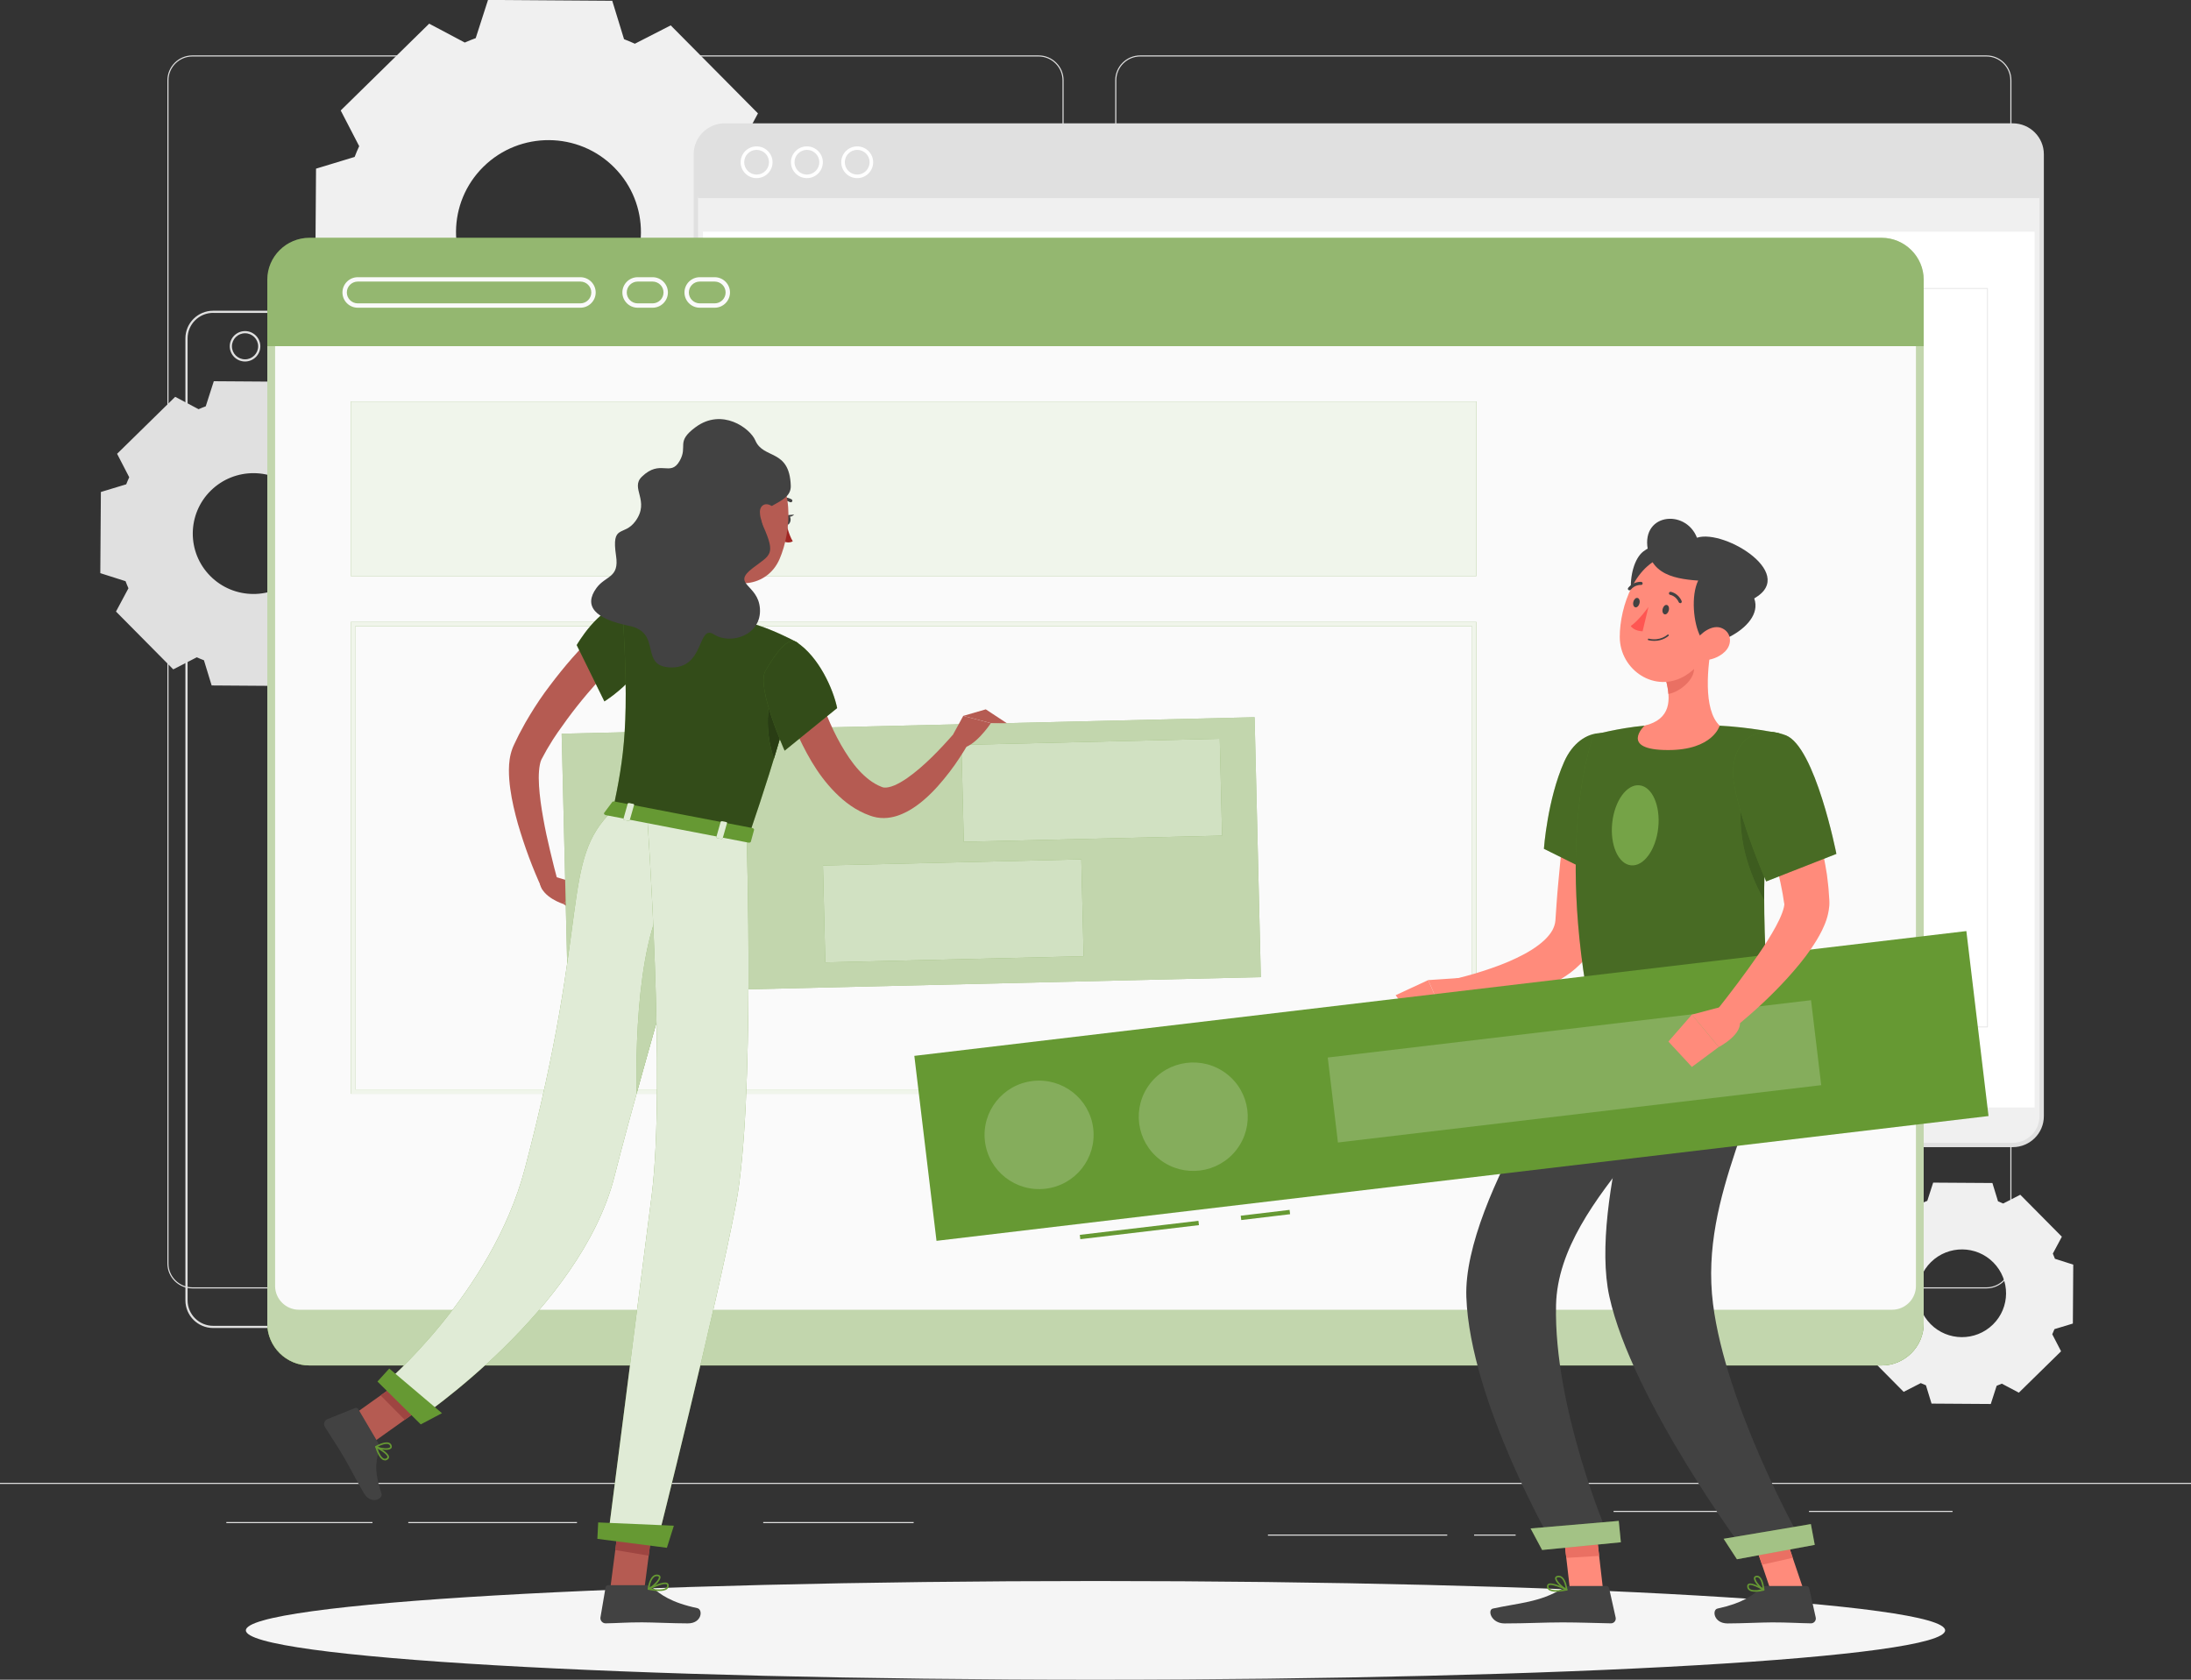 <svg width="300" height="230" viewBox="0 0 300 230" fill="none" xmlns="http://www.w3.org/2000/svg">
<rect x="0" y="0" width="300" height="230" fill="#333333" stroke="none"/>
<g clip-path="url(#clip0_62_99)">
<path d="M300 203.044H0V203.194H300V203.044Z" fill="#E0E0E0"/>
<path d="M267.348 206.882H247.698V207.032H267.348V206.882Z" fill="#E0E0E0"/>
<path d="M198.162 210.123H173.61V210.273H198.162V210.123Z" fill="#E0E0E0"/>
<path d="M207.528 210.123H201.84V210.273H207.528V210.123Z" fill="#E0E0E0"/>
<path d="M79.002 208.41H55.902V208.56H79.002V208.41Z" fill="#E0E0E0"/>
<path d="M125.1 208.41H104.502V208.56H125.1V208.41Z" fill="#E0E0E0"/>
<path d="M241.89 206.882H220.938V207.032H241.89V206.882Z" fill="#E0E0E0"/>
<path d="M51 208.41H30.99V208.56H51V208.41Z" fill="#E0E0E0"/>
<path d="M142.206 176.422H26.346C24.456 176.422 22.92 174.894 22.92 173.013V10.995C22.92 9.115 24.456 7.587 26.346 7.587H142.206C144.096 7.587 145.632 9.115 145.632 10.995V173.013C145.632 174.894 144.096 176.422 142.206 176.422ZM26.346 7.736C24.54 7.736 23.07 9.198 23.07 10.995V173.013C23.07 174.81 24.54 176.272 26.346 176.272H142.206C144.012 176.272 145.482 174.81 145.482 173.013V10.995C145.482 9.198 144.012 7.736 142.206 7.736H26.346Z" fill="#E0E0E0"/>
<path d="M271.986 176.422H156.126C154.236 176.422 152.7 174.894 152.7 173.013V10.995C152.7 9.115 154.236 7.587 156.126 7.587H271.986C273.876 7.587 275.412 9.115 275.412 10.995V173.013C275.412 174.894 273.876 176.422 271.986 176.422ZM156.126 7.736C154.32 7.736 152.85 9.198 152.85 10.995V173.013C152.85 174.81 154.32 176.272 156.126 176.272H271.986C273.792 176.272 275.262 174.81 275.262 173.013V10.995C275.262 9.198 273.792 7.736 271.986 7.736H156.126Z" fill="#E0E0E0"/>
<path d="M91.44 60.317L103.554 48.433L101.022 43.544C101.25 43.055 101.454 42.565 101.652 42.07L106.932 40.464L107.052 23.542L101.79 21.865C101.604 21.363 101.406 20.868 101.184 20.378L103.782 15.525L91.836 3.474L86.928 5.987C86.436 5.76 85.944 5.557 85.446 5.366L83.832 0.107L66.822 -0.012L65.136 5.223C64.632 5.408 64.134 5.605 63.642 5.826L58.764 3.241L46.65 15.126L49.182 20.014C48.954 20.498 48.75 20.993 48.558 21.489L43.272 23.094L43.152 40.017L48.414 41.694C48.6 42.195 48.798 42.691 49.02 43.18L46.422 48.027L58.368 60.079L63.276 57.566C63.768 57.792 64.26 57.995 64.758 58.186L66.372 63.445L83.382 63.565L85.068 58.33C85.572 58.145 86.07 57.942 86.556 57.727L91.434 60.311L91.44 60.317ZM83.994 40.751C79.014 45.639 70.998 45.586 66.084 40.631C61.176 35.677 61.23 27.702 66.21 22.814C71.19 17.931 79.206 17.985 84.114 22.939C89.022 27.893 88.968 35.868 83.988 40.751H83.994Z" fill="#F0F0F0"/>
<path d="M45.438 91.798L53.394 83.997L51.732 80.785C51.882 80.463 52.014 80.147 52.146 79.818L55.614 78.768L55.692 67.653L52.236 66.555C52.11 66.227 51.984 65.898 51.84 65.582L53.544 62.395L45.702 54.48L42.48 56.133C42.156 55.984 41.832 55.852 41.502 55.727L40.446 52.277L29.274 52.2L28.17 55.638C27.84 55.757 27.516 55.888 27.192 56.032L23.988 54.336L16.032 62.138L17.694 65.349C17.544 65.666 17.412 65.994 17.28 66.316L13.812 67.367L13.734 78.481L17.19 79.58C17.316 79.908 17.442 80.236 17.586 80.552L15.882 83.74L23.724 91.655L26.946 90.002C27.27 90.151 27.594 90.282 27.924 90.407L28.98 93.858L40.152 93.935L41.256 90.497C41.586 90.378 41.91 90.246 42.234 90.103L45.438 91.798ZM40.548 78.947C37.278 82.158 32.01 82.122 28.788 78.869C25.566 75.616 25.602 70.381 28.872 67.17C32.142 63.965 37.404 64 40.626 67.253C43.848 70.507 43.812 75.742 40.542 78.953L40.548 78.947Z" fill="#E0E0E0"/>
<path d="M276.432 190.694L282.21 185.029L281.004 182.701C281.112 182.468 281.208 182.236 281.304 181.997L283.824 181.233L283.878 173.163L281.37 172.363C281.28 172.124 281.184 171.885 281.082 171.652L282.318 169.342L276.624 163.594L274.284 164.794C274.05 164.686 273.816 164.591 273.576 164.495L272.808 161.988L264.696 161.935L263.892 164.43C263.652 164.519 263.418 164.615 263.178 164.716L260.85 163.487L255.072 169.151L256.278 171.479C256.17 171.712 256.074 171.945 255.978 172.184L253.458 172.948L253.404 181.018L255.912 181.818C256.002 182.056 256.098 182.295 256.2 182.528L254.964 184.838L260.658 190.586L262.998 189.386C263.232 189.494 263.466 189.589 263.706 189.685L264.474 192.192L272.586 192.246L273.39 189.751C273.63 189.661 273.864 189.566 274.098 189.464L276.426 190.694H276.432ZM272.88 181.364C270.504 183.692 266.682 183.668 264.342 181.304C262.002 178.941 262.026 175.138 264.402 172.81C266.778 170.482 270.6 170.506 272.94 172.87C275.28 175.234 275.256 179.036 272.88 181.364Z" fill="#F0F0F0"/>
<path d="M205.554 181.842H29.19C27.09 181.842 25.386 180.146 25.386 178.057V46.332C25.386 44.243 27.09 42.547 29.19 42.547H205.554C207.654 42.547 209.358 44.243 209.358 46.332V178.063C209.358 180.152 207.654 181.848 205.554 181.848V181.842ZM29.19 42.84C27.258 42.84 25.686 44.404 25.686 46.326V178.057C25.686 179.979 27.258 181.543 29.19 181.543H205.554C207.486 181.543 209.058 179.979 209.058 178.057V46.332C209.058 44.41 207.486 42.846 205.554 42.846H29.19V42.84Z" fill="#E0E0E0"/>
<path d="M33.552 49.501C32.4 49.501 31.458 48.564 31.458 47.418C31.458 46.272 32.4 45.335 33.552 45.335C34.704 45.335 35.646 46.272 35.646 47.418C35.646 48.564 34.704 49.501 33.552 49.501ZM33.552 45.633C32.562 45.633 31.758 46.433 31.758 47.418C31.758 48.403 32.562 49.203 33.552 49.203C34.542 49.203 35.346 48.403 35.346 47.418C35.346 46.433 34.542 45.633 33.552 45.633Z" fill="#E0E0E0"/>
<path d="M40.44 49.501C39.288 49.501 38.346 48.564 38.346 47.418C38.346 46.272 39.288 45.335 40.44 45.335C41.592 45.335 42.534 46.272 42.534 47.418C42.534 48.564 41.592 49.501 40.44 49.501ZM40.44 45.633C39.45 45.633 38.646 46.433 38.646 47.418C38.646 48.403 39.45 49.203 40.44 49.203C41.43 49.203 42.234 48.403 42.234 47.418C42.234 46.433 41.43 45.633 40.44 45.633Z" fill="#E0E0E0"/>
<path d="M47.328 49.501C46.176 49.501 45.234 48.564 45.234 47.418C45.234 46.272 46.176 45.335 47.328 45.335C48.48 45.335 49.422 46.272 49.422 47.418C49.422 48.564 48.48 49.501 47.328 49.501ZM47.328 45.633C46.338 45.633 45.534 46.433 45.534 47.418C45.534 48.403 46.338 49.203 47.328 49.203C48.318 49.203 49.122 48.403 49.122 47.418C49.122 46.433 48.318 45.633 47.328 45.633Z" fill="#E0E0E0"/>
<path d="M275.598 17.483H99.234C97.216 17.483 95.58 19.111 95.58 21.119V152.85C95.58 154.857 97.216 156.485 99.234 156.485H275.598C277.616 156.485 279.252 154.857 279.252 152.85V21.119C279.252 19.111 277.616 17.483 275.598 17.483Z" fill="#E0E0E0"/>
<path d="M275.598 157.082H99.234C96.888 157.082 94.98 155.184 94.98 152.85V21.119C94.98 18.785 96.888 16.887 99.234 16.887H275.598C277.944 16.887 279.852 18.785 279.852 21.119V152.844C279.852 155.178 277.944 157.076 275.598 157.076V157.082ZM99.234 18.08C97.548 18.08 96.18 19.441 96.18 21.119V152.844C96.18 154.521 97.548 155.882 99.234 155.882H275.598C277.284 155.882 278.652 154.521 278.652 152.844V21.119C278.652 19.441 277.284 18.08 275.598 18.08H99.234Z" fill="#E0E0E0"/>
<path d="M95.58 26.885V152.85C95.58 154.849 97.224 156.485 99.234 156.485H275.598C277.608 156.485 279.252 154.849 279.252 152.85V26.885H95.58Z" fill="#F0F0F0"/>
<path d="M278.58 31.72H96.258V151.65H278.58V31.72Z" fill="white"/>
<path d="M272.13 140.679H102.708C102.672 140.679 102.648 140.649 102.648 140.619V39.497C102.648 39.462 102.678 39.438 102.708 39.438H272.13C272.166 39.438 272.19 39.462 272.19 39.497V140.619C272.19 140.655 272.16 140.679 272.13 140.679ZM102.768 140.56H272.07V39.557H102.768V140.554V140.56Z" fill="#E6E6E6"/>
<path d="M103.596 24.39C102.39 24.39 101.412 23.417 101.412 22.217C101.412 21.017 102.39 20.044 103.596 20.044C104.802 20.044 105.78 21.017 105.78 22.217C105.78 23.417 104.802 24.39 103.596 24.39ZM103.596 20.522C102.66 20.522 101.898 21.28 101.898 22.211C101.898 23.142 102.66 23.906 103.596 23.906C104.532 23.906 105.294 23.148 105.294 22.211C105.294 21.274 104.532 20.522 103.596 20.522Z" fill="white"/>
<path d="M110.484 24.39C109.278 24.39 108.3 23.417 108.3 22.217C108.3 21.017 109.278 20.044 110.484 20.044C111.69 20.044 112.668 21.017 112.668 22.217C112.668 23.417 111.69 24.39 110.484 24.39ZM110.484 20.522C109.548 20.522 108.786 21.28 108.786 22.211C108.786 23.142 109.548 23.906 110.484 23.906C111.42 23.906 112.182 23.148 112.182 22.211C112.182 21.274 111.42 20.522 110.484 20.522Z" fill="white"/>
<path d="M117.372 24.39C116.166 24.39 115.188 23.417 115.188 22.217C115.188 21.017 116.166 20.044 117.372 20.044C118.578 20.044 119.556 21.017 119.556 22.217C119.556 23.417 118.578 24.39 117.372 24.39ZM117.372 20.522C116.436 20.522 115.674 21.28 115.674 22.211C115.674 23.142 116.436 23.906 117.372 23.906C118.308 23.906 119.07 23.148 119.07 22.211C119.07 21.274 118.308 20.522 117.372 20.522Z" fill="white"/>
<path d="M279.252 26.64H95.58V27.123H279.252V26.64Z" fill="#E0E0E0"/>
<path d="M178.872 128.83H262.896V43.634L178.872 43.634V128.83Z" fill="#F0F0F0"/>
<path d="M106.86 71.348H162.336V43.634L106.86 43.634V71.348Z" fill="#F0F0F0"/>
<path d="M106.86 151.65H162.336V81.71H106.86V151.65Z" fill="#F0F0F0"/>
<path d="M150 230C214.249 230 266.334 226.975 266.334 223.243C266.334 219.511 214.249 216.486 150 216.486C85.751 216.486 33.666 219.511 33.666 223.243C33.666 226.975 85.751 230 150 230Z" fill="#F5F5F5"/>
<path d="M257.634 32.561H42.372C39.198 32.561 36.6 35.14 36.6 38.297V181.233C36.6 184.39 39.198 186.969 42.372 186.969H257.634C260.802 186.969 263.4 184.39 263.4 181.233V38.297C263.4 35.14 260.802 32.561 257.634 32.561Z" fill="#669933"/>
<path opacity="0.3" d="M257.634 32.561H42.372C39.198 32.561 36.6 35.14 36.6 38.297V181.233C36.6 184.39 39.198 186.969 42.372 186.969H257.634C260.802 186.969 263.4 184.39 263.4 181.233V38.297C263.4 35.14 260.802 32.561 257.634 32.561Z" fill="white"/>
<path d="M79.464 42.136H48.99C47.832 42.136 46.89 41.199 46.89 40.047C46.89 38.894 47.832 37.957 48.99 37.957H79.464C80.622 37.957 81.564 38.894 81.564 40.047C81.564 41.199 80.622 42.136 79.464 42.136ZM48.99 38.554C48.162 38.554 47.49 39.223 47.49 40.047C47.49 40.87 48.162 41.539 48.99 41.539H79.464C80.292 41.539 80.964 40.87 80.964 40.047C80.964 39.223 80.292 38.554 79.464 38.554H48.99Z" fill="#FAFAFA"/>
<path d="M89.352 42.136H87.318C86.16 42.136 85.218 41.199 85.218 40.047C85.218 38.894 86.16 37.957 87.318 37.957H89.352C90.51 37.957 91.452 38.894 91.452 40.047C91.452 41.199 90.51 42.136 89.352 42.136ZM87.318 38.554C86.49 38.554 85.818 39.223 85.818 40.047C85.818 40.87 86.49 41.539 87.318 41.539H89.352C90.18 41.539 90.852 40.87 90.852 40.047C90.852 39.223 90.18 38.554 89.352 38.554H87.318Z" fill="#FAFAFA"/>
<path d="M97.854 42.136H95.82C94.662 42.136 93.72 41.199 93.72 40.047C93.72 38.894 94.662 37.957 95.82 37.957H97.854C99.012 37.957 99.954 38.894 99.954 40.047C99.954 41.199 99.012 42.136 97.854 42.136ZM95.82 38.554C94.992 38.554 94.32 39.223 94.32 40.047C94.32 40.87 94.992 41.539 95.82 41.539H97.854C98.682 41.539 99.354 40.87 99.354 40.047C99.354 39.223 98.682 38.554 97.854 38.554H95.82Z" fill="#FAFAFA"/>
<path d="M36.6 47.4V181.233C36.6 184.39 39.198 186.969 42.372 186.969H257.634C260.802 186.969 263.4 184.39 263.4 181.233V47.4H36.6Z" fill="#669933"/>
<path opacity="0.6" d="M36.6 47.4V181.233C36.6 184.39 39.198 186.969 42.372 186.969H257.634C260.802 186.969 263.4 184.39 263.4 181.233V47.4H36.6Z" fill="white"/>
<path d="M37.668 47.4V176.081C37.668 177.878 39.132 179.341 40.944 179.341H259.062C260.868 179.341 262.338 177.884 262.338 176.081V47.4H37.668Z" fill="#FAFAFA"/>
<path d="M48.024 54.975V78.869H202.17V54.975H48.024Z" fill="#669933"/>
<path opacity="0.9" d="M48.024 54.975V78.869H202.17V54.975H48.024Z" fill="white"/>
<path d="M201.576 85.775V149.167H48.624V85.775H201.57M202.17 85.178H48.024V149.764H202.17V85.178Z" fill="#669933"/>
<path opacity="0.9" d="M201.576 85.775V149.167H48.624V85.775H201.57M202.17 85.178H48.024V149.764H202.17V85.178Z" fill="white"/>
<path d="M219.498 217.692H214.968L213.762 207.264H218.292L219.498 217.692Z" fill="#FF8B7B"/>
<path d="M246.948 217.692H242.424L238.896 207.264H243.42L246.948 217.692Z" fill="#FF8B7B"/>
<path d="M241.818 217.167H247.338C247.524 217.167 247.686 217.292 247.722 217.477L248.616 221.482C248.706 221.9 248.382 222.288 247.956 222.282C246.18 222.252 244.884 222.151 242.646 222.151C241.272 222.151 238.434 222.294 236.538 222.294C234.642 222.294 234.39 220.426 235.17 220.258C238.656 219.5 239.97 218.456 241.086 217.453C241.29 217.274 241.548 217.178 241.818 217.178V217.167Z" fill="#424242"/>
<path d="M214.998 217.167H219.942C220.128 217.167 220.29 217.292 220.326 217.477L221.22 221.482C221.31 221.9 220.998 222.288 220.566 222.282C218.784 222.252 216.204 222.151 213.966 222.151C211.344 222.151 209.082 222.294 206.01 222.294C204.15 222.294 203.634 220.426 204.414 220.258C207.954 219.488 210.846 219.405 213.906 217.531C214.236 217.328 214.608 217.178 214.998 217.178V217.167Z" fill="#424242"/>
<path d="M222.09 105.957C221.64 109.443 221.148 112.947 220.626 116.433L219.06 127.034C218.82 128.353 218.274 129.612 217.542 130.633C216.816 131.66 215.952 132.483 215.07 133.158C213.288 134.495 211.41 135.301 209.562 135.928C207.708 136.542 205.848 136.948 204 137.229C203.076 137.366 202.146 137.462 201.216 137.545C200.28 137.623 199.38 137.671 198.396 137.671L198.09 134.304C199.704 133.934 201.414 133.504 203.016 132.973C204.63 132.46 206.208 131.875 207.66 131.176C209.112 130.49 210.45 129.672 211.434 128.759C211.92 128.305 212.304 127.833 212.556 127.38C212.802 126.92 212.928 126.502 212.97 126.073L213.144 123.56C213.204 122.664 213.288 121.775 213.366 120.885C213.528 119.107 213.702 117.334 213.9 115.561C214.29 112.015 214.752 108.5 215.31 104.972L222.102 105.945L222.09 105.957Z" fill="#FF8B7B"/>
<path d="M223.584 103.695C225.108 107.724 221.454 121.226 221.454 121.226L211.398 116.224C211.398 116.224 211.872 109.491 214.17 104.315C216.492 99.087 221.904 99.272 223.578 103.695H223.584Z" fill="#669933"/>
<path opacity="0.3" d="M223.584 103.695C225.108 107.724 221.454 121.226 221.454 121.226L211.398 116.224C211.398 116.224 211.872 109.491 214.17 104.315C216.492 99.087 221.904 99.272 223.578 103.695H223.584Z" fill="black"/>
<path d="M200.49 133.874L195.552 134.202L197.862 139.479C197.862 139.479 201.03 139.479 201.93 136.321L200.496 133.88L200.49 133.874Z" fill="#FF8B7B"/>
<path d="M191.094 136.274L193.836 139.963L197.862 139.473L195.552 134.202L191.094 136.274Z" fill="#FF8B7B"/>
<path d="M213.768 207.264L214.464 213.316L218.964 213.048L218.292 207.264H213.768Z" fill="#EA7063"/>
<path d="M243.426 207.264H238.896L241.26 214.254L245.472 213.31L243.426 207.264Z" fill="#EA7063"/>
<path d="M218.208 100.615C218.208 100.615 212.868 114.212 217.938 139.539H242.148C242.316 135.844 239.982 117.805 243.564 100.388C243.564 100.388 239.412 99.558 235.458 99.367C232.362 99.218 227.886 99.122 225.168 99.367C221.58 99.695 218.208 100.615 218.208 100.615Z" fill="#669933"/>
<path opacity="0.3" d="M218.208 100.615C218.208 100.615 212.868 114.212 217.938 139.539H242.148C242.316 135.844 239.982 117.805 243.564 100.388C243.564 100.388 239.412 99.558 235.458 99.367C232.362 99.218 227.886 99.122 225.168 99.367C221.58 99.695 218.208 100.615 218.208 100.615Z" fill="black"/>
<path d="M227.052 113.341C226.728 116.367 225.06 118.671 223.32 118.486C221.58 118.301 220.434 115.704 220.752 112.678C221.076 109.652 222.744 107.348 224.484 107.533C226.224 107.718 227.37 110.314 227.052 113.341Z" fill="#669933"/>
<path opacity="0.1" d="M227.052 113.341C226.728 116.367 225.06 118.671 223.32 118.486C221.58 118.301 220.434 115.704 220.752 112.678C221.076 109.652 222.744 107.348 224.484 107.533C226.224 107.718 227.37 110.314 227.052 113.341Z" fill="white"/>
<path d="M238.632 108.709C239.418 104.733 240.96 105.42 242.424 107.377C241.728 112.982 241.536 118.444 241.56 123.261C240.564 121.572 237.312 115.37 238.632 108.709Z" fill="#669933"/>
<path opacity="0.4" d="M238.632 108.709C239.418 104.733 240.96 105.42 242.424 107.377C241.728 112.982 241.536 118.444 241.56 123.261C240.564 121.572 237.312 115.37 238.632 108.709Z" fill="black"/>
<path d="M234.444 87.835C233.796 91.13 233.148 97.164 235.464 99.361C235.464 99.361 234.558 102.704 228.408 102.704C221.64 102.704 225.174 99.361 225.174 99.361C228.864 98.484 228.774 95.756 228.126 93.201L234.444 87.835Z" fill="#FF8B7B"/>
<path d="M231.864 90.025L228.126 93.201C228.282 93.804 228.402 94.419 228.444 95.016C229.854 94.813 231.792 93.273 231.942 91.804C232.014 91.07 231.984 90.366 231.864 90.025Z" fill="#EA7063"/>
<path d="M225.018 75.503C222.528 77.425 222.546 85.125 226.32 85.286C230.094 85.447 229.734 71.862 225.018 75.503Z" fill="#424242"/>
<path d="M235.404 83.943C234.09 88.217 233.538 90.784 230.802 92.485C226.68 95.045 221.778 91.774 221.784 87.196C221.784 83.077 223.938 76.78 228.618 76.07C233.232 75.371 236.718 79.669 235.404 83.943Z" fill="#FF8B7B"/>
<path d="M234.072 88.121C231.54 88.515 230.166 75.574 236.19 78.445C244.752 82.522 238.164 87.489 234.072 88.121Z" fill="#424242"/>
<path d="M234.312 79.633C231.204 79.365 226.698 79.502 225.72 75.67C224.358 70.328 230.766 69.546 232.356 73.628C236.172 72.381 246.684 78.893 239.682 82.206L234.318 79.633H234.312Z" fill="#424242"/>
<path d="M236.22 89.196C235.362 90.043 234.186 90.419 233.19 90.401C231.696 90.372 231.372 88.939 232.146 87.757C232.842 86.695 234.462 85.423 235.794 86.026C237.102 86.617 237.198 88.223 236.214 89.196H236.22Z" fill="#FF8B7B"/>
<path d="M217.938 139.539C217.938 139.539 200.286 163.875 200.778 177.604C201.288 191.888 212.682 211.597 212.682 211.597L220.044 209.914C220.044 209.914 212.718 192.717 213.06 178.69C213.432 163.397 233.844 151.328 233.844 139.533H217.932L217.938 139.539Z" fill="#424242"/>
<path d="M226.53 139.539C226.53 139.539 217.536 164.621 220.356 177.514C223.446 191.631 238.932 212.493 238.932 212.493L246.348 210.463C246.348 210.463 236.316 192.514 234.552 178.535C232.638 163.361 242.154 150.826 242.154 139.539H226.53Z" fill="#424242"/>
<path d="M237.828 213.507L248.484 211.538L247.95 208.69L236.004 210.702L237.828 213.507Z" fill="#669933"/>
<path opacity="0.4" d="M237.828 213.507L248.484 211.538L247.95 208.69L236.004 210.702L237.828 213.507Z" fill="white"/>
<path d="M211.152 212.236L221.934 211.18L221.646 208.255L209.574 209.287L211.152 212.236Z" fill="#669933"/>
<path opacity="0.4" d="M211.152 212.236L221.934 211.18L221.646 208.255L209.574 209.287L211.152 212.236Z" fill="white"/>
<path d="M228.498 83.579C228.414 83.931 228.156 84.176 227.922 84.116C227.688 84.056 227.568 83.728 227.658 83.376C227.742 83.024 228 82.779 228.234 82.839C228.468 82.892 228.588 83.227 228.498 83.579Z" fill="#424242"/>
<path d="M224.484 82.618C224.4 82.97 224.142 83.215 223.908 83.155C223.674 83.095 223.554 82.767 223.644 82.415C223.728 82.063 223.986 81.818 224.22 81.878C224.454 81.931 224.574 82.266 224.484 82.618Z" fill="#424242"/>
<path d="M225.714 83.101C225.714 83.101 224.418 84.946 223.29 85.716C223.776 86.45 224.91 86.438 224.91 86.438L225.714 83.101Z" fill="#FF5652"/>
<path d="M226.512 87.757C226.266 87.757 225.996 87.727 225.708 87.662C225.648 87.65 225.618 87.59 225.63 87.53C225.642 87.471 225.696 87.435 225.762 87.453C227.322 87.823 228.306 86.915 228.318 86.91C228.36 86.868 228.426 86.868 228.468 86.91C228.51 86.951 228.504 87.023 228.468 87.059C228.432 87.095 227.712 87.757 226.518 87.757H226.512Z" fill="#424242"/>
<path d="M230.064 82.588C229.98 82.588 229.902 82.54 229.866 82.463C229.482 81.591 228.708 81.454 228.696 81.454C228.576 81.436 228.498 81.323 228.522 81.209C228.54 81.096 228.654 81.012 228.768 81.036C228.81 81.042 229.782 81.215 230.256 82.296C230.304 82.403 230.256 82.528 230.148 82.576C230.118 82.588 230.088 82.594 230.064 82.594V82.588Z" fill="#424242"/>
<path d="M223.11 80.833C223.062 80.833 223.014 80.815 222.972 80.785C222.882 80.714 222.87 80.576 222.942 80.487C223.698 79.574 224.682 79.675 224.724 79.675C224.844 79.687 224.928 79.794 224.916 79.908C224.904 80.027 224.796 80.105 224.682 80.099C224.646 80.099 223.878 80.033 223.278 80.755C223.236 80.809 223.176 80.833 223.11 80.833Z" fill="#424242"/>
<path d="M164.093 167.163L147.852 169.087L147.923 169.68L164.164 167.756L164.093 167.163Z" fill="#669933"/>
<path d="M176.574 165.667L169.885 166.466L169.956 167.059L176.646 166.259L176.574 165.667Z" fill="#669933"/>
<path d="M269.242 127.49L125.194 144.578L128.23 169.905L272.277 152.817L269.242 127.49Z" fill="#669933"/>
<path d="M247.974 136.955L181.8 144.805L183.195 156.44L249.368 148.59L247.974 136.955Z" fill="#669933"/>
<path opacity="0.2" d="M247.974 136.955L181.8 144.805L183.195 156.44L249.368 148.59L247.974 136.955Z" fill="white"/>
<path d="M149.688 154.515C150.174 158.586 147.252 162.287 143.16 162.77C139.068 163.254 135.348 160.347 134.862 156.276C134.376 152.205 137.298 148.504 141.39 148.021C145.482 147.537 149.202 150.444 149.688 154.515Z" fill="#669933"/>
<path opacity="0.2" d="M149.688 154.515C150.174 158.586 147.252 162.287 143.16 162.77C139.068 163.254 135.348 160.347 134.862 156.276C134.376 152.205 137.298 148.504 141.39 148.021C145.482 147.537 149.202 150.444 149.688 154.515Z" fill="white"/>
<path d="M169.302 157.435C171.814 154.184 171.202 149.522 167.934 147.022C164.665 144.523 159.979 145.133 157.467 148.384C154.955 151.635 155.567 156.297 158.836 158.797C162.104 161.296 166.79 160.686 169.302 157.435Z" fill="#669933"/>
<path opacity="0.2" d="M169.302 157.435C171.814 154.184 171.202 149.522 167.934 147.022C164.665 144.523 159.979 145.133 157.467 148.384C154.955 151.635 155.567 156.297 158.836 158.797C162.104 161.296 166.79 160.686 169.302 157.435Z" fill="white"/>
<path d="M245.292 103.886C245.682 104.721 246.006 105.461 246.324 106.255C246.642 107.037 246.942 107.825 247.236 108.613C247.812 110.195 248.334 111.807 248.784 113.442C249.252 115.072 249.624 116.749 249.93 118.45L250.146 119.733L250.302 121.041C250.362 121.47 250.386 121.924 250.416 122.366L250.464 123.034L250.476 123.201L250.488 123.476C250.494 123.691 250.488 123.876 250.47 124.067C250.332 125.541 249.894 126.52 249.462 127.428C249.018 128.323 248.526 129.105 248.022 129.851C247.008 131.331 245.904 132.639 244.77 133.898C242.49 136.405 240.066 138.637 237.45 140.751L235.062 138.345C237.024 135.862 238.974 133.289 240.744 130.728C241.626 129.451 242.454 128.15 243.15 126.872C243.492 126.24 243.798 125.607 244.014 125.022C244.23 124.455 244.35 123.882 244.314 123.733C244.314 123.721 244.314 123.703 244.302 123.715C244.302 123.703 244.302 123.751 244.296 123.691L244.272 123.554L244.188 123.016C244.134 122.658 244.086 122.3 244.002 121.936L243.786 120.85L243.534 119.751C243.168 118.289 242.754 116.821 242.28 115.358C241.8 113.896 241.29 112.433 240.744 110.977C240.474 110.249 240.198 109.52 239.91 108.804L239.046 106.703L245.292 103.874V103.886Z" fill="#FF8B7B"/>
<path d="M244.512 100.68C248.55 102.226 251.448 116.922 251.448 116.922L241.83 120.694C241.83 120.694 238.608 113.311 237.522 107.849C236.382 102.101 239.928 98.931 244.506 100.68H244.512Z" fill="#669933"/>
<path opacity="0.3" d="M244.512 100.68C248.55 102.226 251.448 116.922 251.448 116.922L241.83 120.694C241.83 120.694 238.608 113.311 237.522 107.849C236.382 102.101 239.928 98.931 244.506 100.68H244.512Z" fill="black"/>
<path d="M240.324 217.954C239.982 217.954 239.658 217.895 239.454 217.728C239.292 217.59 239.22 217.399 239.232 217.167C239.244 216.987 239.34 216.904 239.418 216.868C239.922 216.611 241.38 217.507 241.542 217.608C241.578 217.632 241.596 217.674 241.59 217.716C241.584 217.757 241.548 217.793 241.512 217.805C241.2 217.883 240.744 217.966 240.33 217.966L240.324 217.954ZM239.652 217.023C239.598 217.023 239.55 217.029 239.514 217.047C239.484 217.059 239.454 217.089 239.448 217.172C239.436 217.34 239.484 217.471 239.592 217.56C239.838 217.769 240.432 217.793 241.2 217.644C240.69 217.352 240 217.023 239.652 217.023Z" fill="#669933"/>
<path d="M241.482 217.799C241.482 217.799 241.446 217.799 241.434 217.787C240.966 217.537 240.06 216.546 240.156 216.044C240.174 215.955 240.24 215.794 240.498 215.764C240.66 215.746 240.816 215.788 240.954 215.901C241.482 216.331 241.59 217.626 241.59 217.686C241.59 217.728 241.572 217.763 241.542 217.781C241.524 217.793 241.506 217.799 241.482 217.799ZM240.57 215.973C240.57 215.973 240.54 215.973 240.522 215.973C240.384 215.991 240.372 216.05 240.366 216.08C240.312 216.379 240.888 217.125 241.35 217.471C241.296 217.089 241.152 216.331 240.816 216.062C240.738 215.997 240.66 215.967 240.57 215.967V215.973Z" fill="#669933"/>
<path d="M213.12 217.954C212.67 217.954 212.256 217.883 212.022 217.68C211.872 217.549 211.806 217.375 211.824 217.161C211.836 217.035 211.896 216.934 211.998 216.874C212.544 216.57 214.368 217.489 214.572 217.59C214.614 217.614 214.638 217.656 214.626 217.698C214.62 217.745 214.584 217.775 214.542 217.787C214.158 217.865 213.618 217.948 213.12 217.948V217.954ZM212.298 217.023C212.214 217.023 212.148 217.035 212.1 217.065C212.058 217.089 212.034 217.125 212.034 217.178C212.022 217.322 212.064 217.435 212.166 217.519C212.442 217.763 213.192 217.805 214.188 217.644C213.564 217.346 212.73 217.023 212.304 217.023H212.298Z" fill="#669933"/>
<path d="M214.518 217.799C214.518 217.799 214.488 217.799 214.476 217.787C213.93 217.543 212.85 216.57 212.928 216.062C212.946 215.943 213.03 215.794 213.324 215.764C213.546 215.74 213.744 215.806 213.918 215.949C214.494 216.42 214.614 217.632 214.62 217.686C214.62 217.722 214.608 217.757 214.578 217.781C214.56 217.793 214.536 217.799 214.518 217.799ZM213.414 215.973C213.414 215.973 213.372 215.973 213.348 215.973C213.156 215.991 213.144 216.068 213.138 216.092C213.09 216.396 213.822 217.161 214.38 217.495C214.32 217.143 214.158 216.414 213.78 216.104C213.666 216.009 213.546 215.967 213.408 215.967L213.414 215.973Z" fill="#669933"/>
<path d="M236.1 137.754L231.66 138.93L235.344 143.365C235.344 143.365 238.902 141.532 238.134 139.545L236.106 137.754H236.1Z" fill="#FF8B7B"/>
<path d="M228.444 142.619L231.66 146.093L235.338 143.365L231.66 138.93L228.444 142.619Z" fill="#FF8B7B"/>
<path d="M84.978 89.996C83.976 91.01 82.902 92.138 81.918 93.261C80.916 94.389 79.932 95.535 79.002 96.711C78.072 97.887 77.19 99.098 76.344 100.316L75.726 101.241L75.15 102.184C74.952 102.495 74.772 102.817 74.604 103.134L74.13 104.005C73.974 104.321 73.854 104.924 73.806 105.557C73.752 106.196 73.764 106.9 73.806 107.61C73.896 109.037 74.106 110.523 74.376 112.01C74.634 113.496 74.958 114.988 75.318 116.48C75.66 117.973 76.056 119.471 76.446 120.939L74.25 121.757C72.906 118.856 71.82 115.901 70.914 112.809C70.482 111.257 70.098 109.682 69.87 108.016C69.756 107.181 69.678 106.327 69.684 105.408C69.696 104.488 69.768 103.521 70.2 102.387C70.332 102.059 70.41 101.928 70.5 101.731L70.77 101.17C70.95 100.794 71.13 100.424 71.334 100.065L71.922 98.979L72.546 97.922C73.392 96.526 74.298 95.171 75.282 93.887C76.254 92.598 77.262 91.339 78.324 90.127C79.404 88.915 80.46 87.757 81.696 86.593L84.978 89.996Z" fill="#B55B52"/>
<path d="M85.23 82.88C82.014 83.024 78.966 88.33 78.966 88.33L82.758 96.042C82.758 96.042 88.962 92.186 89.034 87.501C89.082 84.456 88.392 82.737 85.23 82.88Z" fill="#669933"/>
<path opacity="0.5" d="M85.23 82.88C82.014 83.024 78.966 88.33 78.966 88.33L82.758 96.042C82.758 96.042 88.962 92.186 89.034 87.501C89.082 84.456 88.392 82.737 85.23 82.88Z" fill="black"/>
<path d="M75.834 120.008L79.746 121.166L77.142 123.786C77.142 123.786 74.328 122.921 73.932 121.017L75.834 120.008Z" fill="#B55B52"/>
<path d="M82.11 124.157L81.456 126.664L77.142 123.786L79.746 121.166L82.11 124.157Z" fill="#B55B52"/>
<path d="M171.784 98.209L76.903 100.466L77.758 136.055L172.639 133.798L171.784 98.209Z" fill="#669933"/>
<path opacity="0.6" d="M171.784 98.209L76.903 100.466L77.758 136.055L172.639 133.798L171.784 98.209Z" fill="white"/>
<path d="M167.015 101.157L131.643 101.999L131.962 115.264L167.334 114.423L167.015 101.157Z" fill="#669933"/>
<path opacity="0.7" d="M167.015 101.157L131.643 101.999L131.962 115.264L167.334 114.423L167.015 101.157Z" fill="white"/>
<path d="M148.056 117.672L112.684 118.514L113.003 131.779L148.374 130.938L148.056 117.672Z" fill="#669933"/>
<path opacity="0.7" d="M148.056 117.672L112.684 118.514L113.003 131.779L148.374 130.938L148.056 117.672Z" fill="white"/>
<path d="M107.37 71.121C107.31 71.486 107.454 71.82 107.694 71.868C107.934 71.915 108.18 71.659 108.24 71.288C108.3 70.924 108.156 70.59 107.916 70.542C107.676 70.495 107.43 70.751 107.37 71.121Z" fill="#424242"/>
<path d="M107.808 70.542L108.738 70.459C108.738 70.459 108.168 71.056 107.808 70.542Z" fill="#424242"/>
<path d="M107.622 71.533C107.622 71.533 107.988 73.222 108.552 74.118C107.988 74.476 107.196 74.106 107.196 74.106L107.622 71.533Z" fill="#A02724"/>
<path d="M108.27 68.781C108.234 68.781 108.198 68.776 108.168 68.758C107.298 68.292 106.584 68.644 106.554 68.656C106.446 68.71 106.314 68.668 106.26 68.561C106.206 68.453 106.248 68.322 106.356 68.268C106.392 68.25 107.304 67.797 108.378 68.37C108.486 68.429 108.528 68.561 108.468 68.668C108.426 68.74 108.354 68.781 108.276 68.781H108.27Z" fill="#424242"/>
<path d="M95.646 74.13C95.73 76.917 95.448 81.937 93.252 83.364C93.252 83.364 93.54 86.229 98.586 87.202C104.13 88.27 101.688 84.987 101.688 84.987C98.778 83.692 99.228 81.484 100.098 79.496L95.646 74.124V74.13Z" fill="#B55B52"/>
<path d="M110.754 90.395C111.096 91.786 111.534 93.308 112.02 94.735C112.512 96.174 113.04 97.606 113.646 98.979C114.252 100.352 114.936 101.683 115.704 102.907C116.466 104.136 117.324 105.276 118.296 106.172C118.782 106.619 119.286 107.007 119.814 107.312C120.078 107.467 120.342 107.598 120.618 107.706C120.792 107.771 120.798 107.783 120.864 107.801C120.924 107.819 120.99 107.837 121.074 107.837C121.386 107.873 121.908 107.777 122.466 107.539C123.024 107.3 123.618 106.954 124.2 106.554C126.546 104.912 128.754 102.584 130.77 100.274L132.72 101.57C132.312 102.322 131.886 103.008 131.43 103.701C130.98 104.393 130.506 105.073 129.996 105.73C128.976 107.049 127.884 108.344 126.534 109.502C125.856 110.087 125.118 110.637 124.242 111.108C123.366 111.562 122.328 111.998 121.026 112.015C120.708 112.015 120.372 111.992 120.042 111.932C119.718 111.878 119.34 111.759 119.142 111.687C118.662 111.52 118.2 111.317 117.762 111.09C116.88 110.637 116.088 110.07 115.374 109.467C112.53 107.001 110.79 103.951 109.356 100.913C108.648 99.385 108.024 97.827 107.502 96.251C106.974 94.657 106.512 93.117 106.134 91.398L110.766 90.401L110.754 90.395Z" fill="#B55B52"/>
<path d="M130.536 100.507L131.892 98.024L135.672 99.021C135.672 99.021 133.41 102.453 131.466 102.459L130.536 100.507Z" fill="#B55B52"/>
<path d="M134.976 97.129L137.85 99.021H135.672L131.898 98.024L134.976 97.129Z" fill="#B55B52"/>
<path d="M83.58 217.369L88.212 217.71L89.586 207.127L84.954 206.786L83.58 217.369Z" fill="#B55B52"/>
<path d="M47.136 194.615L50.334 198.036L59.016 191.852L55.812 188.431L47.136 194.615Z" fill="#B55B52"/>
<path d="M51.738 197.504L49.068 192.968C48.972 192.801 48.78 192.735 48.612 192.801L44.808 194.329C44.412 194.49 44.256 195.009 44.49 195.385C45.45 196.949 45.99 197.66 47.16 199.653C47.88 200.883 48.816 202.745 49.812 204.44C50.79 206.1 52.5 205.27 52.23 204.482C51.03 200.931 51.654 199.898 51.894 198.322C51.936 198.036 51.882 197.749 51.738 197.504Z" fill="#424242"/>
<path d="M88.5 217.053H83.292C83.1 217.053 82.944 217.184 82.914 217.369L82.218 221.464C82.146 221.888 82.5 222.294 82.938 222.282C84.756 222.252 85.632 222.145 87.918 222.145C89.328 222.145 92.238 222.288 94.182 222.288C96.126 222.288 96.282 220.372 95.472 220.199C91.86 219.423 90.462 218.348 89.262 217.328C89.046 217.143 88.77 217.047 88.494 217.047L88.5 217.053Z" fill="#424242"/>
<path d="M89.586 207.127L88.824 213.012L84.246 212.248L84.954 206.792L89.586 207.127Z" fill="#9E4541"/>
<path d="M55.812 188.431L59.016 191.852L55.422 194.412L52.11 191.07L55.812 188.431Z" fill="#9E4541"/>
<path d="M83.928 110.947C87.522 111.639 95.136 113.108 102.504 114.528C111.282 88.82 109.182 87.984 109.182 87.984C109.182 87.984 107.316 86.951 104.964 86.038C104.874 86.002 104.79 85.972 104.712 85.943C103.524 85.513 103.272 85.447 101.682 84.987C98.946 84.343 96.396 83.818 93.246 83.364C93.042 83.334 92.838 83.304 92.646 83.28C92.076 83.209 91.512 83.149 90.96 83.095C90.588 83.054 90.222 83.03 89.874 83.006C89.46 82.982 89.052 82.958 88.674 82.94C86.64 82.839 85.188 82.868 85.188 82.868C86.25 98.913 85.476 103.521 83.922 110.941L83.928 110.947Z" fill="#669933"/>
<path opacity="0.5" d="M83.928 110.947C87.522 111.639 95.136 113.108 102.504 114.528C111.282 88.82 109.182 87.984 109.182 87.984C109.182 87.984 107.316 86.951 104.964 86.038C104.874 86.002 104.79 85.972 104.712 85.943C103.524 85.513 103.272 85.447 101.682 84.987C98.946 84.343 96.396 83.818 93.246 83.364C93.042 83.334 92.838 83.304 92.646 83.28C92.076 83.209 91.512 83.149 90.96 83.095C90.588 83.054 90.222 83.03 89.874 83.006C89.46 82.982 89.052 82.958 88.674 82.94C86.64 82.839 85.188 82.868 85.188 82.868C86.25 98.913 85.476 103.521 83.922 110.941L83.928 110.947Z" fill="black"/>
<path d="M105.426 95.809C104.7 99.427 105.468 102.435 105.972 103.874C107.514 98.848 108.39 95.409 108.864 93.058C107.442 92.873 105.924 93.332 105.426 95.809Z" fill="#669933"/>
<path opacity="0.6" d="M105.426 95.809C104.7 99.427 105.468 102.435 105.972 103.874C107.514 98.848 108.39 95.409 108.864 93.058C107.442 92.873 105.924 93.332 105.426 95.809Z" fill="black"/>
<path d="M109.026 87.9C112.128 89.912 114.102 94.389 114.624 96.956L107.436 102.787C107.436 102.787 103.518 94.084 104.802 91.864C106.14 89.548 107.856 87.142 109.026 87.906V87.9Z" fill="#669933"/>
<path opacity="0.5" d="M109.026 87.9C112.128 89.912 114.102 94.389 114.624 96.956L107.436 102.787C107.436 102.787 103.518 94.084 104.802 91.864C106.14 89.548 107.856 87.142 109.026 87.906V87.9Z" fill="black"/>
<path d="M95.19 67.737C94.722 72.273 94.428 74.178 96.336 76.923C99.204 81.048 104.928 80.791 106.752 76.523C108.396 72.685 108.882 65.91 104.742 63.272C100.662 60.675 95.658 63.2 95.19 67.737Z" fill="#B55B52"/>
<path d="M95.256 58.479C92.454 60.544 94.248 61.04 93.054 63.123C91.77 65.355 90.432 62.812 87.888 65.272C86.238 66.865 89.052 68.555 87.006 71.36C85.416 73.539 83.682 71.653 84.354 76.118C84.81 79.168 82.938 78.786 81.672 80.511C79.86 82.982 81.486 84.755 86.118 85.686C90.75 86.617 87.45 91.249 91.806 91.392C96.558 91.542 95.454 85.382 97.776 86.88C100.008 88.324 104.304 87.011 104.052 83.328C103.818 79.95 100.05 80.069 103.104 77.759C105.492 75.95 106.23 75.974 104.538 72.124C103.104 68.853 108.372 69.349 108.276 66.513C108.102 61.398 104.538 62.932 103.422 60.311C102.696 58.61 98.856 55.829 95.262 58.479H95.256Z" fill="#424242"/>
<path d="M104.052 70.101C104.046 70.93 104.406 71.808 104.874 72.447C105.582 73.408 106.41 73.151 106.62 72.273C106.806 71.48 106.662 70.023 105.756 69.355C104.868 68.698 104.058 69.152 104.046 70.101H104.052Z" fill="#B55B52"/>
<path d="M97.602 113.585C97.602 113.585 88.554 143.735 84.132 161.099C79.47 179.418 57.21 194.353 57.21 194.353L52.458 189.649C52.458 189.649 67.338 177.156 71.856 160.055C81.03 125.35 76.614 117.996 83.928 110.941L97.602 113.573V113.585Z" fill="#669933"/>
<path opacity="0.8" d="M97.602 113.585C97.602 113.585 88.554 143.735 84.132 161.099C79.47 179.418 57.21 194.353 57.21 194.353L52.458 189.649C52.458 189.649 67.338 177.156 71.856 160.055C81.03 125.35 76.614 117.996 83.928 110.941L97.602 113.573V113.585Z" fill="white"/>
<path d="M57.612 195.039L51.684 189.172L53.298 187.393L60.516 193.505L57.612 195.039Z" fill="#669933"/>
<path d="M93.354 120.008C87.414 124.562 87.018 141.926 87.156 149.764C90.174 138.799 93.744 126.604 95.832 119.542C95.262 119.065 94.446 119.166 93.354 120.002V120.008Z" fill="#669933"/>
<path opacity="0.6" d="M93.354 120.008C87.414 124.562 87.018 141.926 87.156 149.764C90.174 138.799 93.744 126.604 95.832 119.542C95.262 119.065 94.446 119.166 93.354 120.002V120.008Z" fill="white"/>
<path d="M52.698 199.964C52.644 199.964 52.584 199.958 52.53 199.94C51.966 199.767 51.564 198.74 51.378 198.143C51.366 198.101 51.378 198.054 51.414 198.03C51.45 198 51.498 197.994 51.534 198.018C51.708 198.107 53.208 198.883 53.268 199.474C53.28 199.605 53.232 199.719 53.118 199.814C52.986 199.922 52.848 199.976 52.704 199.976L52.698 199.964ZM51.672 198.334C51.954 199.122 52.29 199.635 52.596 199.731C52.722 199.773 52.842 199.737 52.974 199.635C53.046 199.582 53.046 199.528 53.046 199.492C53.016 199.182 52.266 198.668 51.672 198.34V198.334Z" fill="#669933"/>
<path d="M102.228 114.528C102.228 114.528 103.386 151.011 100.794 164.752C98.1 179.042 89.892 211.556 89.892 211.556L83.214 210.696C83.214 210.696 87.438 177.854 89.232 163.654C91.188 148.17 88.626 111.908 88.626 111.908L102.228 114.528Z" fill="#669933"/>
<path opacity="0.8" d="M102.228 114.528C102.228 114.528 103.386 151.011 100.794 164.752C98.1 179.042 89.892 211.556 89.892 211.556L83.214 210.696C83.214 210.696 87.438 177.854 89.232 163.654C91.188 148.17 88.626 111.908 88.626 111.908L102.228 114.528Z" fill="white"/>
<path d="M91.314 211.938L81.792 210.714L81.906 208.464L92.268 208.911L91.314 211.938Z" fill="#669933"/>
<path d="M52.848 198.525C52.332 198.525 51.702 198.37 51.42 198.203C51.384 198.185 51.366 198.149 51.366 198.107C51.366 198.071 51.384 198.036 51.42 198.012C51.468 197.982 52.596 197.331 53.232 197.54C53.406 197.594 53.532 197.707 53.604 197.874C53.718 198.131 53.604 198.28 53.532 198.352C53.388 198.477 53.136 198.525 52.848 198.525ZM51.72 198.101C52.242 198.31 53.148 198.4 53.388 198.185C53.43 198.149 53.466 198.095 53.406 197.958C53.358 197.851 53.28 197.779 53.166 197.743C52.782 197.624 52.104 197.898 51.714 198.095L51.72 198.101Z" fill="#669933"/>
<path d="M90.222 217.859C89.712 217.859 89.16 217.769 88.77 217.692C88.722 217.68 88.692 217.644 88.68 217.602C88.674 217.554 88.698 217.513 88.74 217.489C88.95 217.381 90.828 216.438 91.386 216.755C91.494 216.814 91.554 216.916 91.566 217.047C91.578 217.262 91.506 217.441 91.356 217.578C91.116 217.787 90.69 217.859 90.228 217.859H90.222ZM89.136 217.537C90.156 217.704 90.918 217.662 91.206 217.411C91.308 217.322 91.35 217.208 91.344 217.059C91.344 217.005 91.32 216.97 91.278 216.946C90.972 216.773 89.904 217.178 89.136 217.543V217.537Z" fill="#669933"/>
<path d="M88.788 217.692C88.788 217.692 88.74 217.686 88.722 217.674C88.692 217.65 88.674 217.614 88.68 217.572C88.692 217.489 88.926 215.489 90.03 215.609C90.33 215.638 90.414 215.788 90.438 215.913C90.522 216.432 89.4 217.435 88.836 217.686C88.824 217.692 88.806 217.698 88.794 217.698L88.788 217.692ZM89.94 215.823C89.274 215.823 89.01 216.916 88.926 217.387C89.502 217.047 90.264 216.259 90.216 215.949C90.216 215.925 90.198 215.847 90.006 215.829C89.982 215.829 89.964 215.829 89.94 215.829V215.823Z" fill="#669933"/>
<path d="M83.832 109.819L82.722 111.305C82.638 111.419 82.764 111.58 82.98 111.622L102.462 115.376C102.63 115.406 102.78 115.352 102.81 115.251L103.248 113.639C103.278 113.526 103.152 113.4 102.966 113.37L84.15 109.747C84.012 109.723 83.88 109.747 83.826 109.825L83.832 109.819Z" fill="#669933"/>
<path d="M86.01 112.386L85.506 112.29C85.404 112.272 85.338 112.206 85.356 112.141L85.95 110.052C85.968 109.992 86.064 109.956 86.166 109.974L86.67 110.07C86.772 110.087 86.838 110.153 86.82 110.219L86.226 112.308C86.208 112.368 86.112 112.403 86.01 112.386Z" fill="#669933"/>
<path opacity="0.8" d="M86.01 112.386L85.506 112.29C85.404 112.272 85.338 112.206 85.356 112.141L85.95 110.052C85.968 109.992 86.064 109.956 86.166 109.974L86.67 110.07C86.772 110.087 86.838 110.153 86.82 110.219L86.226 112.308C86.208 112.368 86.112 112.403 86.01 112.386Z" fill="white"/>
<path d="M98.736 114.869L98.232 114.773C98.13 114.755 98.064 114.69 98.082 114.624L98.676 112.535C98.694 112.475 98.79 112.439 98.892 112.457L99.396 112.553C99.498 112.571 99.564 112.636 99.546 112.702L98.952 114.791C98.934 114.851 98.838 114.887 98.736 114.869Z" fill="#669933"/>
<path opacity="0.8" d="M98.736 114.869L98.232 114.773C98.13 114.755 98.064 114.69 98.082 114.624L98.676 112.535C98.694 112.475 98.79 112.439 98.892 112.457L99.396 112.553C99.498 112.571 99.564 112.636 99.546 112.702L98.952 114.791C98.934 114.851 98.838 114.887 98.736 114.869Z" fill="white"/>
</g>
<defs>
<clipPath id="clip0_62_99">
<rect width="300" height="230" fill="white"/>
</clipPath>
</defs>
</svg>
